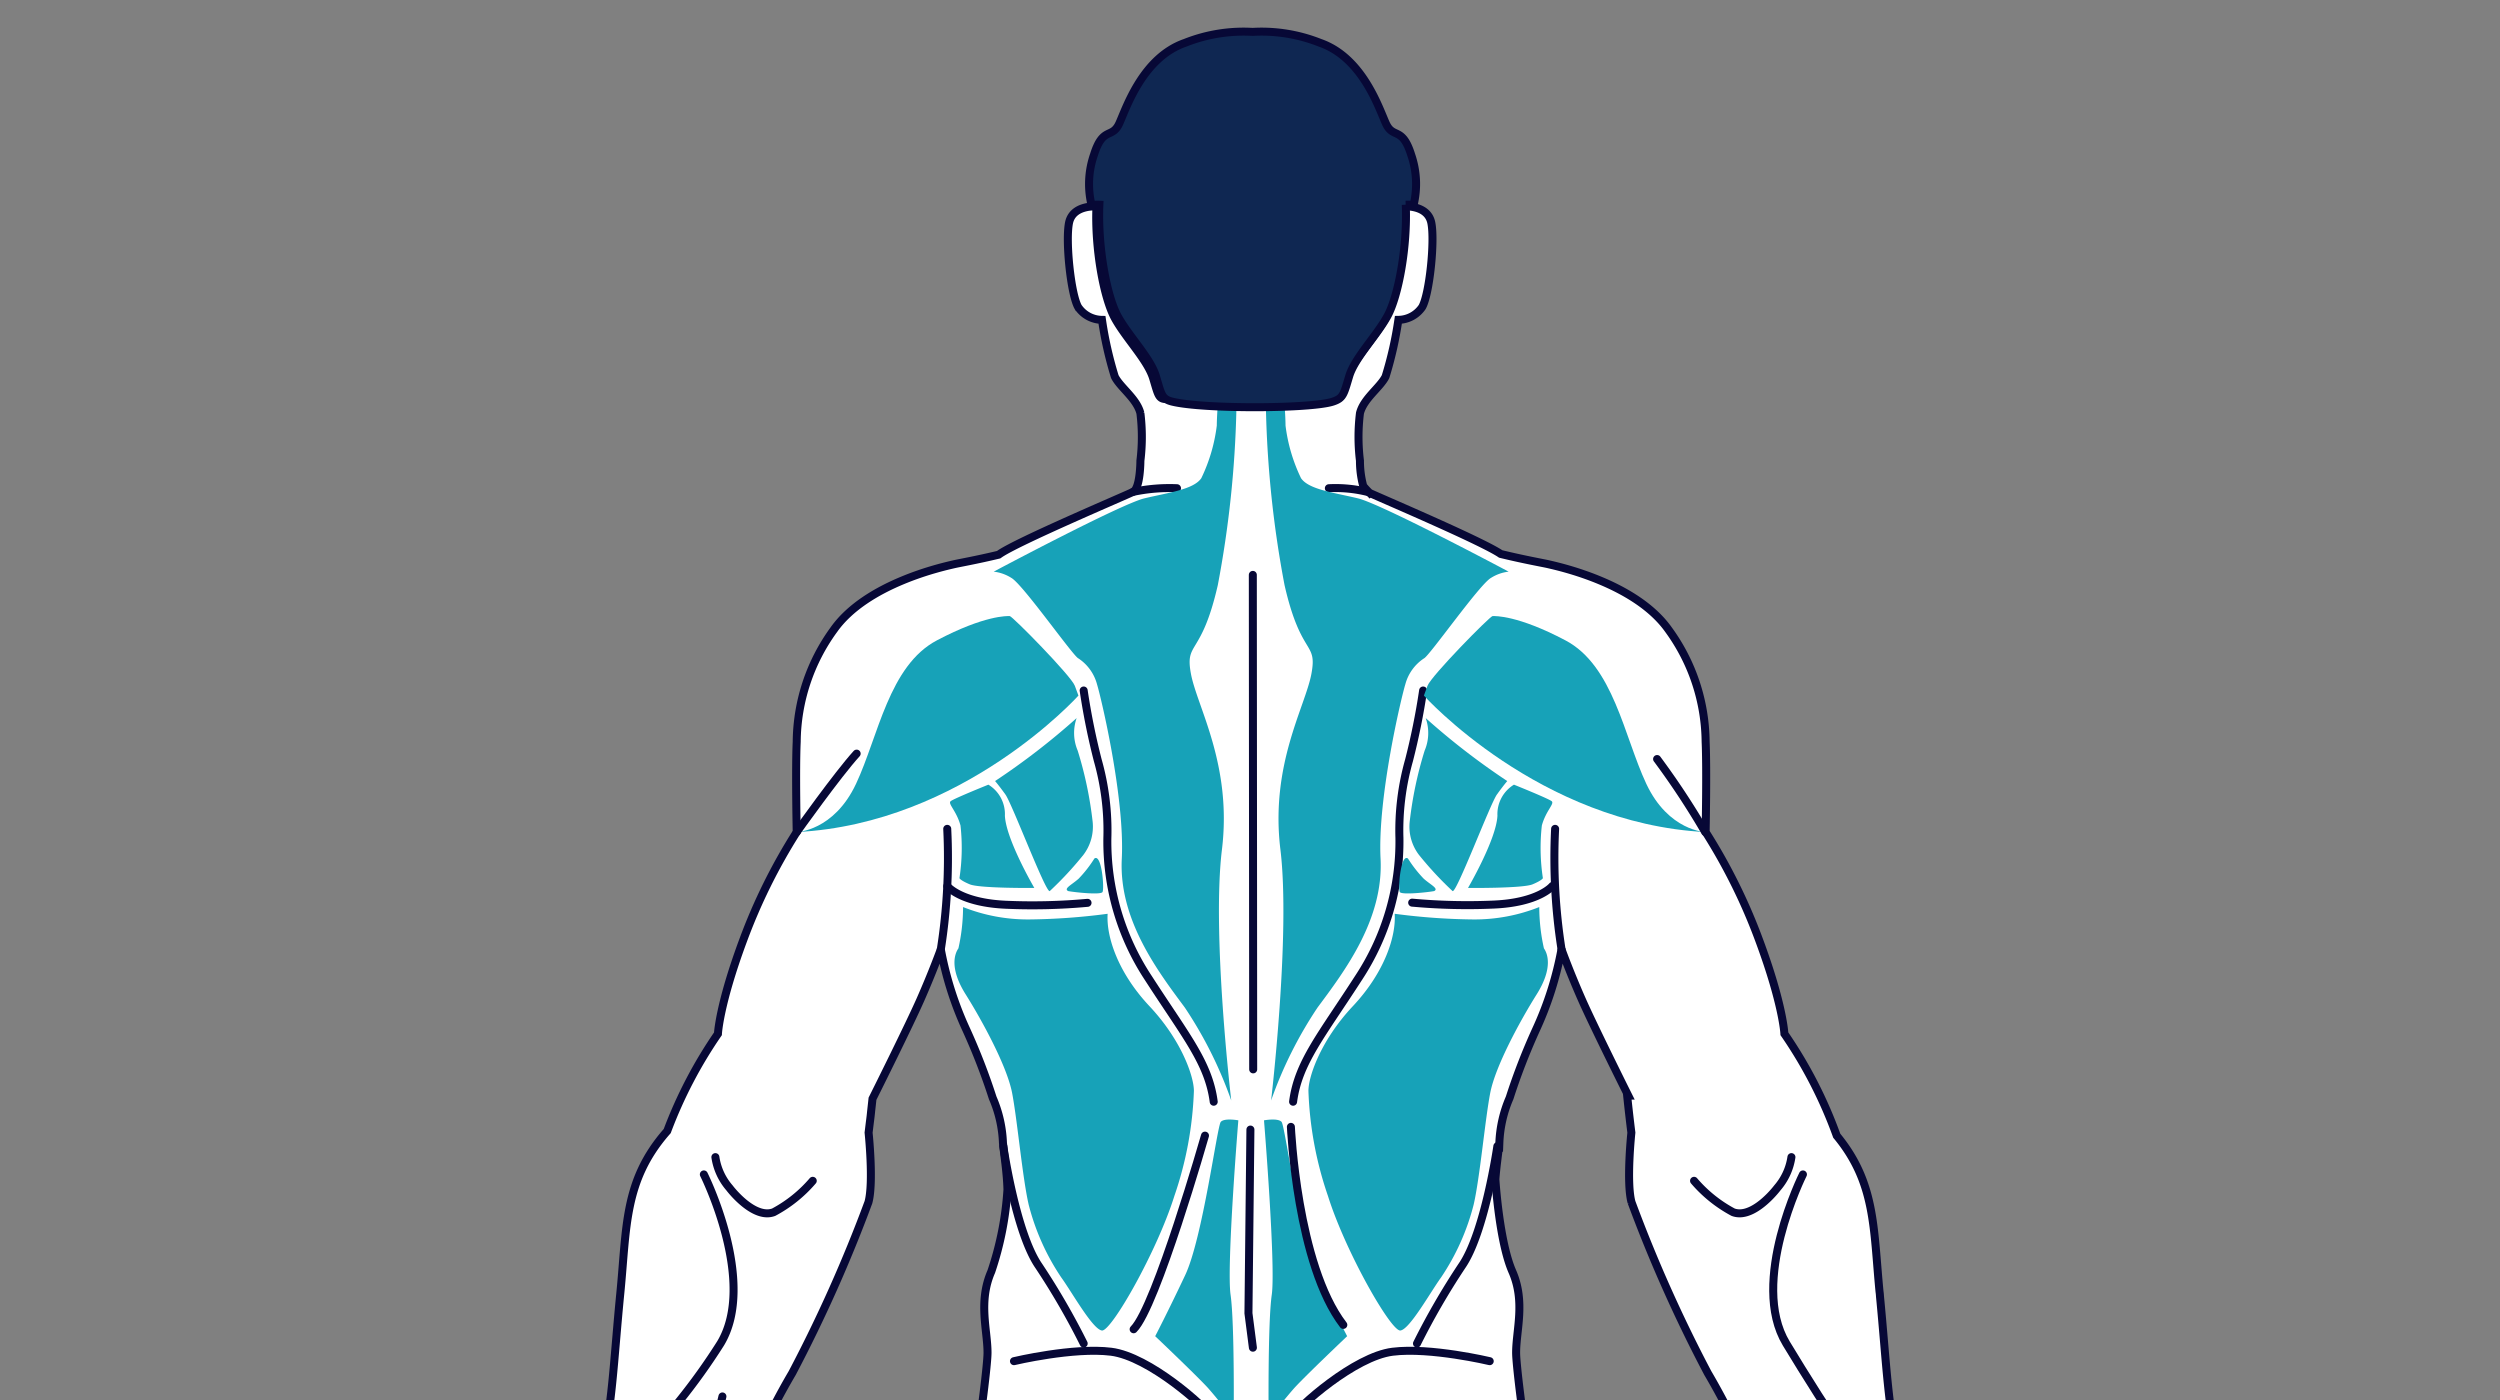 <?xml version="1.0" encoding="UTF-8" standalone="no"?>
<svg
   id="Layer_1"
   data-name="Layer 1"
   width="200"
   height="112"
   viewBox="0 0 200 112"
   version="1.1"
   sodipodi:docname="Back.svg"
   inkscape:version="1.4 (86a8ad7, 2024-10-11)"
   xmlns:inkscape="http://www.inkscape.org/namespaces/inkscape"
   xmlns:sodipodi="http://sodipodi.sourceforge.net/DTD/sodipodi-0.dtd"
   xmlns="http://www.w3.org/2000/svg"
   xmlns:svg="http://www.w3.org/2000/svg">
  <rect x="0" y="0" width="200" height="112" fill="#808080" stroke="none"/>
  <sodipodi:namedview
     id="namedview40"
     pagecolor="#ffffff"
     bordercolor="#000000"
     borderopacity="0.25"
     inkscape:showpageshadow="2"
     inkscape:pageopacity="0.0"
     inkscape:pagecheckerboard="0"
     inkscape:deskcolor="#d1d1d1"
     inkscape:zoom="7.2053571"
     inkscape:cx="99.995043"
     inkscape:cy="56"
     inkscape:window-width="1920"
     inkscape:window-height="1009"
     inkscape:window-x="-8"
     inkscape:window-y="-8"
     inkscape:window-maximized="1"
     inkscape:current-layer="g40" />
  <defs
     id="defs1">
    <style
       id="style1">.cls-1,.cls-10,.cls-4,.cls-6,.cls-7,.cls-9{fill:none;}.cls-2{clip-path:url(#clip-path);}.cls-3{fill:#fff;}.cls-3,.cls-5,.cls-8{fill-rule:evenodd;}.cls-10,.cls-4,.cls-6,.cls-7,.cls-9{stroke:#070836;stroke-linecap:round;stroke-miterlimit:2.613;}.cls-4{stroke-width:0.64px;}.cls-5{fill:#2478ff;}.cls-6{stroke-width:0.64px;}.cls-7{stroke-width:0.64px;}.cls-8{fill:#0f2752;}.cls-9{stroke-width:0.64px;}.cls-10{stroke-width:0.64px;}</style>
    <clipPath
       id="clip-path">
      <rect
         class="cls-1"
         x="26.535"
         y="-12.16"
         width="146.929"
         height="184.32"
         id="rect1" />
    </clipPath>
  </defs>
  <g
     class="cls-2"
     clip-path="url(#clip-path)"
     id="g40">
    <path
       class="cls-3"
       d="M99.614,135.846h0m-19.723-91.47c-1.787.429-3.199.675-3.6.77-.871.205-6.969,1.537-9.582,5.227a15.436,15.436,0,0,0-2.972,8.967c-.103,2.203,0,7.225,0,7.225a45.637,45.637,0,0,0-4.304,8.711c-1.896,5.124-1.998,7.43-1.998,7.43a35.939,35.939,0,0,0-4.056,7.777l-.069.08c-3.401,3.913-3.164,7.599-3.686,12.908s-.673,9.51-1.549,12.531S44.618,127.22,44.349,127.47a36.117,36.117,0,0,0-4.467,3.117c-2.291,1.951-2.171,3.057-2.683,3.698a5.985,5.985,0,0,0-1.37,2.26c-.646,1.577-1.189,1.561-1.451,2.104s.364,2.089,1.413,1.808,1.837-1.763,2.41-2.342a8.883,8.883,0,0,0,1.185-1.83l-.06,1.436s-2.48,5.843-3.116,7.344-1.984,4.125-1.752,6.043,1.813.477,1.813.477,3.395-5.435,4.078-6.699,1.147-1.405,1.147-1.405-2.077,7.63-2.439,9.027-1.179,2.983,0,3.978,2.175-.921,2.175-.921,2.635-8.035,3.207-9.867,1.155-.867,1.155-.867-1.512,8.501-1.656,9.266a3.857,3.857,0,0,0,.135,2.92c.631.956,2.012.241,2.335-.363s2.369-11.126,2.795-11.455.395,1.003.637,2.477.365,5.576.666,6.106,1.794.628,1.985-.393-.275-7.853-.367-9.062.875-2.776,1.986-5.107,1.5-7.074,1.522-8.944,1.394-4.618,2.556-8.678a55.993,55.993,0,0,1,5.191-11.758,114.855,114.855,0,0,0,6.095-13.658c.432-1.57.013-5.571.013-5.571s.039-.306.102-.835c.046-.338.078-.622.099-.856.035-.308.072-.651.112-1.022.447-.895,2.94-5.904,3.825-7.906.974-2.203,1.64-4.048,1.64-4.048a26.991,26.991,0,0,0,2.05,6.456,50.8,50.8,0,0,1,2.101,5.432,10.017,10.017,0,0,1,.82,3.587c.103,1.068.322,2.344.361,3.751a25.44,25.44,0,0,1-1.293,6.553c-1.057,2.416-.302,4.681-.302,6.493s-1.963,16.156-3.624,21.592-.453,9.362-.453,13.59v4.228l22.045.453a13.93,13.93,0,0,0,1.661-5.587c.075-2.793.075-6.342.075-6.342l.906-.302h0l1.974.302s0,3.548.075,6.342a13.929,13.929,0,0,0,1.661,5.587l22.045-.453v-4.228c0-4.228,1.208-8.154-.453-13.59s-3.624-19.78-3.624-21.592.755-4.077-.302-6.493c-1.019-2.329-1.336-7.042-1.358-7.379.079-1.082.236-2.07.319-2.925a10.013,10.013,0,0,1,.82-3.587,50.777,50.777,0,0,1,2.101-5.432,26.984,26.984,0,0,0,2.05-6.456s.666,1.845,1.64,4.048c.822,1.859,3.029,6.309,3.699,7.654h-.088c.185,1.766.339,2.965.339,2.965s-.419,4.001.013,5.571A114.855,114.855,0,0,0,136.62,109.838a55.993,55.993,0,0,1,5.191,11.758c1.162,4.06,2.533,6.807,2.556,8.678s.412,6.614,1.522,8.944,2.078,3.898,1.986,5.107-.558,8.042-.367,9.062,1.684.922,1.985.393.424-4.631.666-6.106.211-2.807.637-2.477,2.472,10.851,2.795,11.455,1.704,1.319,2.335.363a3.857,3.857,0,0,0,.135-2.92c-.143-.765-1.656-9.266-1.656-9.266s.584-.965,1.155.867,3.207,9.867,3.207,9.867.996,1.915,2.175.921.363-2.58,0-3.978-2.44-9.027-2.44-9.027.463.141,1.147,1.405,4.078,6.699,4.078,6.699,1.581,1.442,1.813-.477-1.116-4.542-1.752-6.043-3.116-7.344-3.116-7.344l-.06-1.436a8.883,8.883,0,0,0,1.185,1.83c.573.58,1.361,2.062,2.41,2.342s1.674-1.265,1.413-1.808-.804-.527-1.451-2.104a5.983,5.983,0,0,0-1.37-2.26c-.512-.641-.392-1.747-2.683-3.698a36.109,36.109,0,0,0-4.467-3.117c-.27-.25-2.849-8.445-3.725-11.467-.863-2.975-1.022-7.092-1.525-12.286a3.795,3.795,0,0,0-.038-.395c-.491-5.096-.313-8.695-3.421-12.463a35.69,35.69,0,0,0-4.188-8.153s-.102-2.306-1.998-7.43a45.637,45.637,0,0,0-4.304-8.711s.102-5.022,0-7.225a15.436,15.436,0,0,0-2.972-8.967c-2.613-3.689-8.711-5.022-9.582-5.227-.419-.099-1.942-.363-3.842-.828-1.413-.975-9.073-4.244-10.48-4.878a6.869,6.869,0,0,1-.514-.555,7.725,7.725,0,0,1-.263-2.022,15.688,15.688,0,0,1,0-3.806c.293-1.171,1.61-2.049,2.049-2.928a30.009,30.009,0,0,0,1.025-4.538,2.34,2.34,0,0,0,1.903-1.025c.586-1.025,1.025-5.27.732-6.734s-2.196-1.317-2.196-1.317c.147,3.367-.586,7.319-1.464,8.93s-2.635,3.367-3.074,4.831-.439,1.757-1.317,1.61a8.665,8.665,0,0,0-1.757.091v-3.458h-9.25V31.99a9.309,9.309,0,0,0-1.875-.105c-.878.146-.878-.146-1.318-1.61s-2.196-3.22-3.074-4.831-1.61-5.563-1.464-8.93c0,0-1.903-.146-2.196,1.317s.146,5.709.732,6.734A2.34,2.34,0,0,0,88.158,25.59a30.029,30.029,0,0,0,1.025,4.538c.439.878,1.756,1.756,2.049,2.928a15.682,15.682,0,0,1,0,3.806s0,2.196-.586,2.488S81.424,43.303,79.96,44.328Z"
       id="path1" />
    <path
       class="cls-4"
       d="M99.614,135.846h0m-19.723-91.47c-1.787.429-3.199.675-3.6.77-.871.205-6.969,1.537-9.582,5.227a15.436,15.436,0,0,0-2.972,8.967c-.103,2.203,0,7.225,0,7.225a45.637,45.637,0,0,0-4.304,8.711c-1.896,5.124-1.998,7.43-1.998,7.43a35.939,35.939,0,0,0-4.056,7.777l-.069.08c-3.401,3.913-3.164,7.599-3.686,12.908s-.673,9.51-1.549,12.531S44.618,127.22,44.349,127.47a36.117,36.117,0,0,0-4.467,3.117c-2.291,1.951-2.171,3.057-2.683,3.698a5.985,5.985,0,0,0-1.37,2.26c-.646,1.577-1.189,1.561-1.451,2.104s.364,2.089,1.413,1.808,1.837-1.763,2.41-2.342a8.883,8.883,0,0,0,1.185-1.83l-.06,1.436s-2.48,5.843-3.116,7.344-1.984,4.125-1.752,6.043,1.813.477,1.813.477,3.395-5.435,4.078-6.699,1.147-1.405,1.147-1.405-2.077,7.63-2.439,9.027-1.179,2.983,0,3.978,2.175-.921,2.175-.921,2.635-8.035,3.207-9.867,1.155-.867,1.155-.867-1.512,8.501-1.656,9.266a3.857,3.857,0,0,0,.135,2.92c.631.956,2.012.241,2.335-.363s2.369-11.126,2.795-11.455.395,1.003.637,2.477.365,5.576.666,6.106,1.794.628,1.985-.393-.275-7.853-.367-9.062.875-2.776,1.986-5.107,1.5-7.074,1.522-8.944,1.394-4.618,2.556-8.678a55.993,55.993,0,0,1,5.191-11.758,114.855,114.855,0,0,0,6.095-13.658c.432-1.57.013-5.571.013-5.571s.039-.306.102-.835c.046-.338.078-.622.099-.856.035-.308.072-.651.112-1.022.447-.895,2.94-5.904,3.825-7.906.974-2.203,1.64-4.048,1.64-4.048a26.991,26.991,0,0,0,2.05,6.456,50.8,50.8,0,0,1,2.101,5.432,10.017,10.017,0,0,1,.82,3.587c.103,1.068.322,2.344.361,3.751a25.44,25.44,0,0,1-1.293,6.553c-1.057,2.416-.302,4.681-.302,6.493s-1.963,16.156-3.624,21.592-.453,9.362-.453,13.59v4.228l22.045.453a13.93,13.93,0,0,0,1.661-5.587c.075-2.793.075-6.342.075-6.342l.906-.302h0l1.974.302s0,3.548.075,6.342a13.929,13.929,0,0,0,1.661,5.587l22.045-.453v-4.228c0-4.228,1.208-8.154-.453-13.59s-3.624-19.78-3.624-21.592.755-4.077-.302-6.493c-1.019-2.329-1.336-7.042-1.358-7.379.079-1.082.236-2.07.319-2.925a10.013,10.013,0,0,1,.82-3.587,50.777,50.777,0,0,1,2.101-5.432,26.984,26.984,0,0,0,2.05-6.456s.666,1.845,1.64,4.048c.822,1.859,3.029,6.309,3.699,7.654h-.088c.185,1.766.339,2.965.339,2.965s-.419,4.001.013,5.571A114.855,114.855,0,0,0,136.62,109.838a55.993,55.993,0,0,1,5.191,11.758c1.162,4.06,2.533,6.807,2.556,8.678s.412,6.614,1.522,8.944,2.078,3.898,1.986,5.107-.558,8.042-.367,9.062,1.684.922,1.985.393.424-4.631.666-6.106.211-2.807.637-2.477,2.472,10.851,2.795,11.455,1.704,1.319,2.335.363a3.857,3.857,0,0,0,.135-2.92c-.143-.765-1.656-9.266-1.656-9.266s.584-.965,1.155.867,3.207,9.867,3.207,9.867.996,1.915,2.175.921.363-2.58,0-3.978-2.44-9.027-2.44-9.027.463.141,1.147,1.405,4.078,6.699,4.078,6.699,1.581,1.442,1.813-.477-1.116-4.542-1.752-6.043-3.116-7.344-3.116-7.344l-.06-1.436a8.883,8.883,0,0,0,1.185,1.83c.573.58,1.361,2.062,2.41,2.342s1.674-1.265,1.413-1.808-.804-.527-1.451-2.104a5.983,5.983,0,0,0-1.37-2.26c-.512-.641-.392-1.747-2.683-3.698a36.109,36.109,0,0,0-4.467-3.117c-.27-.25-2.849-8.445-3.725-11.467-.863-2.975-1.022-7.092-1.525-12.286a3.795,3.795,0,0,0-.038-.395c-.491-5.096-.313-8.695-3.421-12.463a35.69,35.69,0,0,0-4.188-8.153s-.102-2.306-1.998-7.43a45.637,45.637,0,0,0-4.304-8.711s.102-5.022,0-7.225a15.436,15.436,0,0,0-2.972-8.967c-2.613-3.689-8.711-5.022-9.582-5.227-.419-.099-1.942-.363-3.842-.828-1.413-.975-9.073-4.244-10.48-4.878a6.869,6.869,0,0,1-.514-.555,7.725,7.725,0,0,1-.263-2.022,15.688,15.688,0,0,1,0-3.806c.293-1.171,1.61-2.049,2.049-2.928a30.009,30.009,0,0,0,1.025-4.538,2.34,2.34,0,0,0,1.903-1.025c.586-1.025,1.025-5.27.732-6.734s-2.196-1.317-2.196-1.317c.147,3.367-.586,7.319-1.464,8.93s-2.635,3.367-3.074,4.831-.439,1.757-1.317,1.61a8.665,8.665,0,0,0-1.757.091v-3.458h-9.25V31.99a9.309,9.309,0,0,0-1.875-.105c-.878.146-.878-.146-1.318-1.61s-2.196-3.22-3.074-4.831-1.61-5.563-1.464-8.93c0,0-1.903-.146-2.196,1.317s.146,5.709.732,6.734A2.34,2.34,0,0,0,88.158,25.59a30.029,30.029,0,0,0,1.025,4.538c.439.878,1.756,1.756,2.049,2.928a15.682,15.682,0,0,1,0,3.806s0,2.196-.586,2.488S81.424,43.303,79.96,44.328Z"
       id="path2" />
    <path
       class="cls-5"
       d="M63.736,66.566s2.968-.067,4.75-3.867,2.627-9.448,6.469-11.472,5.619-1.942,5.825-1.942,4.917,4.792,5.206,5.577l.289.785S77.063,65.893,63.736,66.566"
       id="path3"
       style="fill:#17a2b8" />
    <path
       class="cls-6"
       d="M86.694,55.241a54.861,54.861,0,0,0,1.127,5.585,20.582,20.582,0,0,1,.769,6.2,19.813,19.813,0,0,0,3.28,11.222c2.972,4.612,4.817,6.764,5.227,9.89"
       id="path4" />
    <path
       class="cls-6"
       d="M75.266,75.942a47.167,47.167,0,0,0,.513-9.634"
       id="path5" />
    <path
       class="cls-6"
       d="M75.787,70.894s1.069,1.333,4.707,1.487a48.701,48.701,0,0,0,6.508-.154"
       id="path6" />
    <path
       class="cls-6"
       d="M80.265,91.696s.997,6.921,2.842,9.585a57.773,57.773,0,0,1,3.587,6.2"
       id="path7" />
    <path
       class="cls-6"
       d="M65.019,94.466a10.788,10.788,0,0,1-3.126,2.511C60.51,97.49,58.87,95.696,58.358,95.03a4.838,4.838,0,0,1-1.127-2.46"
       id="path8" />
    <path
       class="cls-4"
       d="M56.308,93.954s4.304,8.608,1.332,13.528a49.403,49.403,0,0,1-7.155,8.863"
       id="path9" />
    <path
       class="cls-6"
       d="M100.226,45.991s.028,38.124.029,39.559"
       id="path10" />
    <path
       class="cls-6"
       d="M113.85,55.241a54.852,54.852,0,0,1-1.127,5.585,20.582,20.582,0,0,0-.769,6.2,19.814,19.814,0,0,1-3.28,11.222c-2.972,4.612-4.817,6.764-5.227,9.89"
       id="path11" />
    <path
       class="cls-6"
       d="M124.922,75.942a47.167,47.167,0,0,1-.513-9.634"
       id="path12" />
    <path
       class="cls-6"
       d="M124.19,70.879s-1.069,1.333-4.707,1.487a48.691,48.691,0,0,1-6.508-.154"
       id="path13" />
    <path
       class="cls-6"
       d="M119.788,91.696s-.997,6.921-2.842,9.585a57.792,57.792,0,0,0-3.587,6.2"
       id="path14" />
    <path
       class="cls-6"
       d="M135.525,94.466a10.787,10.787,0,0,0,3.126,2.511c1.383.512,3.023-1.281,3.536-1.947a4.839,4.839,0,0,0,1.127-2.46"
       id="path15" />
    <path
       class="cls-4"
       d="M144.235,93.954s-4.304,8.608-1.332,13.528,8.254,13.145,8.953,12.388.209-3.395.209-3.395"
       id="path16" />
    <path
       class="cls-7"
       d="M90.646,39.351a14.088,14.088,0,0,1,3.513-.293"
       id="path17" />
    <path
       class="cls-7"
       d="M109.383,39.351a10.643,10.643,0,0,0-3.074-.293"
       id="path18" />
    <path
       class="cls-7"
       d="M97.122,113.575c-.679-1.057-5.209-5.058-8.229-5.436s-7.776.755-7.776.755"
       id="path19" />
    <polyline
       class="cls-6"
       points="100.033 90.365 99.876 105.061 100.232 107.816"
       id="polyline19" />
    <path
       class="cls-7"
       d="M103.173,113.575c.679-1.057,5.209-5.058,8.229-5.436s7.776.755,7.776.755"
       id="path20" />
    <path
       class="cls-7"
       d="M96.399,90.849s-3.91,13.695-5.708,15.492"
       id="path21" />
    <path
       class="cls-7"
       d="M57.794,111.715S55.64,120.568,55.64,124.12s1.141,1.784,1.141,1.784"
       id="path22" />
    <path
       class="cls-5"
       d="M98.912,32.761a85.157,85.157,0,0,1-1.487,14.046c-1.322,5.784-2.644,4.462-2.148,7.106s3.305,7.271,2.479,14.047.744,20.078.744,20.078a33.038,33.038,0,0,0-3.717-7.437c-2.148-2.892-5.288-7.023-5.04-11.898s-1.652-12.89-1.983-13.964a3.584,3.584,0,0,0-1.487-2.066c-.413-.165-4.462-5.949-5.371-6.445a3.348,3.348,0,0,0-1.405-.496S89.659,40.32,91.56,39.866s3.925-.702,4.545-1.611a13.42,13.42,0,0,0,1.239-4.214c0-.496.055-1.324.055-1.324Z"
       id="path23"
       style="fill:#17a2b8" />
    <path
       class="cls-5"
       d="M87.55,68.682a9.887,9.887,0,0,1-1.259,1.613c-.551.492-1.22.787-.84.99.392.083,2.582.33,2.747.083s-.062-3.119-.648-2.685"
       id="path24"
       style="fill:#17a2b8" />
    <path
       class="cls-5"
       d="M86.132,57.444a3.601,3.601,0,0,0,.083,2.603,30.671,30.671,0,0,1,1.198,5.701,3.729,3.729,0,0,1-.744,2.644,27.706,27.706,0,0,1-2.685,2.892c-.289.248-3.015-6.982-3.552-7.726s-.826-1.074-.826-1.074a56.911,56.911,0,0,0,6.527-5.04"
       id="path25"
       style="fill:#17a2b8" />
    <path
       class="cls-5"
       d="M82.746,71.036s-4.379.041-5.164-.289-.826-.496-.826-.496a16.053,16.053,0,0,0,.083-4.214c-.331-1.198-1.033-1.735-.785-1.942s3.016-1.322,3.016-1.322a2.76,2.76,0,0,1,1.322,2.479c.083,1.9,2.355,5.784,2.355,5.784"
       id="path26"
       style="fill:#17a2b8" />
    <path
       class="cls-5"
       d="M88.613,73.102a51.136,51.136,0,0,1-6.28.454,14.007,14.007,0,0,1-5.288-.992,15.175,15.175,0,0,1-.372,3.305c-.289.413-.744,1.57.578,3.677s3.305,5.743,3.718,7.891.827,6.776,1.322,8.924a18.671,18.671,0,0,0,2.603,5.825c.868,1.198,2.521,4.173,3.264,4.255s4.379-6.28,5.784-10.742a28.787,28.787,0,0,0,1.57-8.428c0-1.157-.992-4.049-3.553-6.775s-3.47-5.619-3.347-7.396"
       id="path27"
       style="fill:#17a2b8" />
    <path
       class="cls-5"
       d="M99.067,89.627s-1.115-.207-1.405.124-1.446,9.295-2.851,12.27-2.396,4.875-2.396,4.875,3.222,3.057,4.214,4.131a27.951,27.951,0,0,1,2.066,2.644s.083-7.767-.248-10.081.62-13.964.62-13.964"
       id="path28"
       style="fill:#17a2b8" />
    <path
       class="cls-5"
       d="M136.451,66.566s-2.968-.067-4.75-3.867-2.627-9.448-6.469-11.472-5.619-1.942-5.825-1.942-4.917,4.792-5.206,5.577l-.289.785s9.213,10.246,22.539,10.918"
       id="path29"
       style="fill:#17a2b8" />
    <path
       class="cls-5"
       d="M101.276,32.761a85.157,85.157,0,0,0,1.487,14.046c1.322,5.784,2.644,4.462,2.148,7.106s-3.305,7.271-2.479,14.047-.744,20.078-.744,20.078a33.038,33.038,0,0,1,3.717-7.437c2.148-2.892,5.288-7.023,5.04-11.898s1.652-12.89,1.983-13.964a3.584,3.584,0,0,1,1.487-2.066c.413-.165,4.462-5.949,5.371-6.445a3.348,3.348,0,0,1,1.405-.496s-10.164-5.412-12.064-5.866-3.925-.702-4.545-1.611a13.421,13.421,0,0,1-1.24-4.214c0-.496-.055-1.324-.055-1.324Z"
       id="path30"
       style="fill:#17a2b8" />
    <path
       class="cls-5"
       d="M112.638,68.682a9.89,9.89,0,0,0,1.259,1.613c.551.492,1.22.787.841.99-.393.083-2.582.33-2.747.083s.062-3.119.648-2.685"
       id="path31"
       style="fill:#17a2b8" />
    <path
       class="cls-5"
       d="M114.055,57.444a3.601,3.601,0,0,1-.083,2.603,30.663,30.663,0,0,0-1.198,5.701,3.729,3.729,0,0,0,.744,2.644,27.696,27.696,0,0,0,2.685,2.892c.289.248,3.015-6.982,3.552-7.726s.826-1.074.826-1.074a56.911,56.911,0,0,1-6.527-5.04"
       id="path32"
       style="fill:#17a2b8" />
    <path
       class="cls-5"
       d="M117.441,71.036s4.379.041,5.164-.289.826-.496.826-.496a16.053,16.053,0,0,1-.083-4.214c.331-1.198,1.033-1.735.785-1.942s-3.016-1.322-3.016-1.322a2.76,2.76,0,0,0-1.322,2.479c-.083,1.9-2.355,5.784-2.355,5.784"
       id="path33"
       style="fill:#17a2b8" />
    <path
       class="cls-5"
       d="M111.574,73.102a51.136,51.136,0,0,0,6.28.454,14.007,14.007,0,0,0,5.288-.992,15.175,15.175,0,0,0,.372,3.305c.289.413.744,1.57-.578,3.677s-3.305,5.743-3.718,7.891-.827,6.776-1.323,8.924a18.669,18.669,0,0,1-2.603,5.825c-.868,1.198-2.521,4.173-3.264,4.255s-4.379-6.28-5.784-10.742a28.787,28.787,0,0,1-1.57-8.428c0-1.157.992-4.049,3.553-6.775s3.47-5.619,3.347-7.396"
       id="path34"
       style="fill:#17a2b8" />
    <path
       class="cls-5"
       d="M101.12,89.627s1.115-.207,1.405.124,1.446,9.295,2.851,12.27,2.396,4.875,2.396,4.875-3.222,3.057-4.214,4.131a27.951,27.951,0,0,0-2.066,2.644s-.083-7.767.248-10.081-.62-13.964-.62-13.964"
       id="path35"
       style="fill:#17a2b8" />
    <path
       class="cls-8"
       d="M87.513,12.394a7.164,7.164,0,0,0-.187,4.015,3.085,3.085,0,0,1,.625-.032c-.146,3.355.584,7.294,1.459,8.899s2.626,3.355,3.063,4.814.451,1.832,1.313,2.042c2.501.611,11.07.578,12.838,0,.843-.276.875-.584,1.313-2.042s2.188-3.209,3.064-4.814,1.605-5.544,1.459-8.899a3.085,3.085,0,0,1,.625.032,7.165,7.165,0,0,0-.187-4.015c-.729-2.334-1.459-1.236-2.042-2.549s-1.897-5.252-5.252-6.419a12.661,12.661,0,0,0-5.398-.875,12.661,12.661,0,0,0-5.398.875c-3.355,1.167-4.668,5.106-5.252,6.419S88.243,10.06,87.513,12.394Z"
       id="path36" />
    <path
       class="cls-9"
       d="M87.513,12.394a7.164,7.164,0,0,0-.187,4.015,3.085,3.085,0,0,1,.625-.032c-.146,3.355.584,7.294,1.459,8.899s2.626,3.355,3.063,4.814.451,1.832,1.313,2.042c2.501.611,11.07.578,12.838,0,.843-.276.875-.584,1.313-2.042s2.188-3.209,3.064-4.814,1.605-5.544,1.459-8.899a3.085,3.085,0,0,1,.625.032,7.165,7.165,0,0,0-.187-4.015c-.729-2.334-1.459-1.236-2.042-2.549s-1.897-5.252-5.252-6.419a12.661,12.661,0,0,0-5.398-.875,12.661,12.661,0,0,0-5.398.875c-3.355,1.167-4.668,5.106-5.252,6.419S88.243,10.06,87.513,12.394Z"
       id="path37" />
    <path
       class="cls-10"
       d="M63.736,66.565s3.275-4.607,4.796-6.276"
       id="path38" />
    <path
       class="cls-10"
       d="M136.415,66.563a62.433,62.433,0,0,0-3.847-5.84"
       id="path39" />
    <path
       class="cls-7"
       d="M103.272,90.15s.483,11.015,4.193,15.842"
       id="path40" />
  </g>
</svg>
